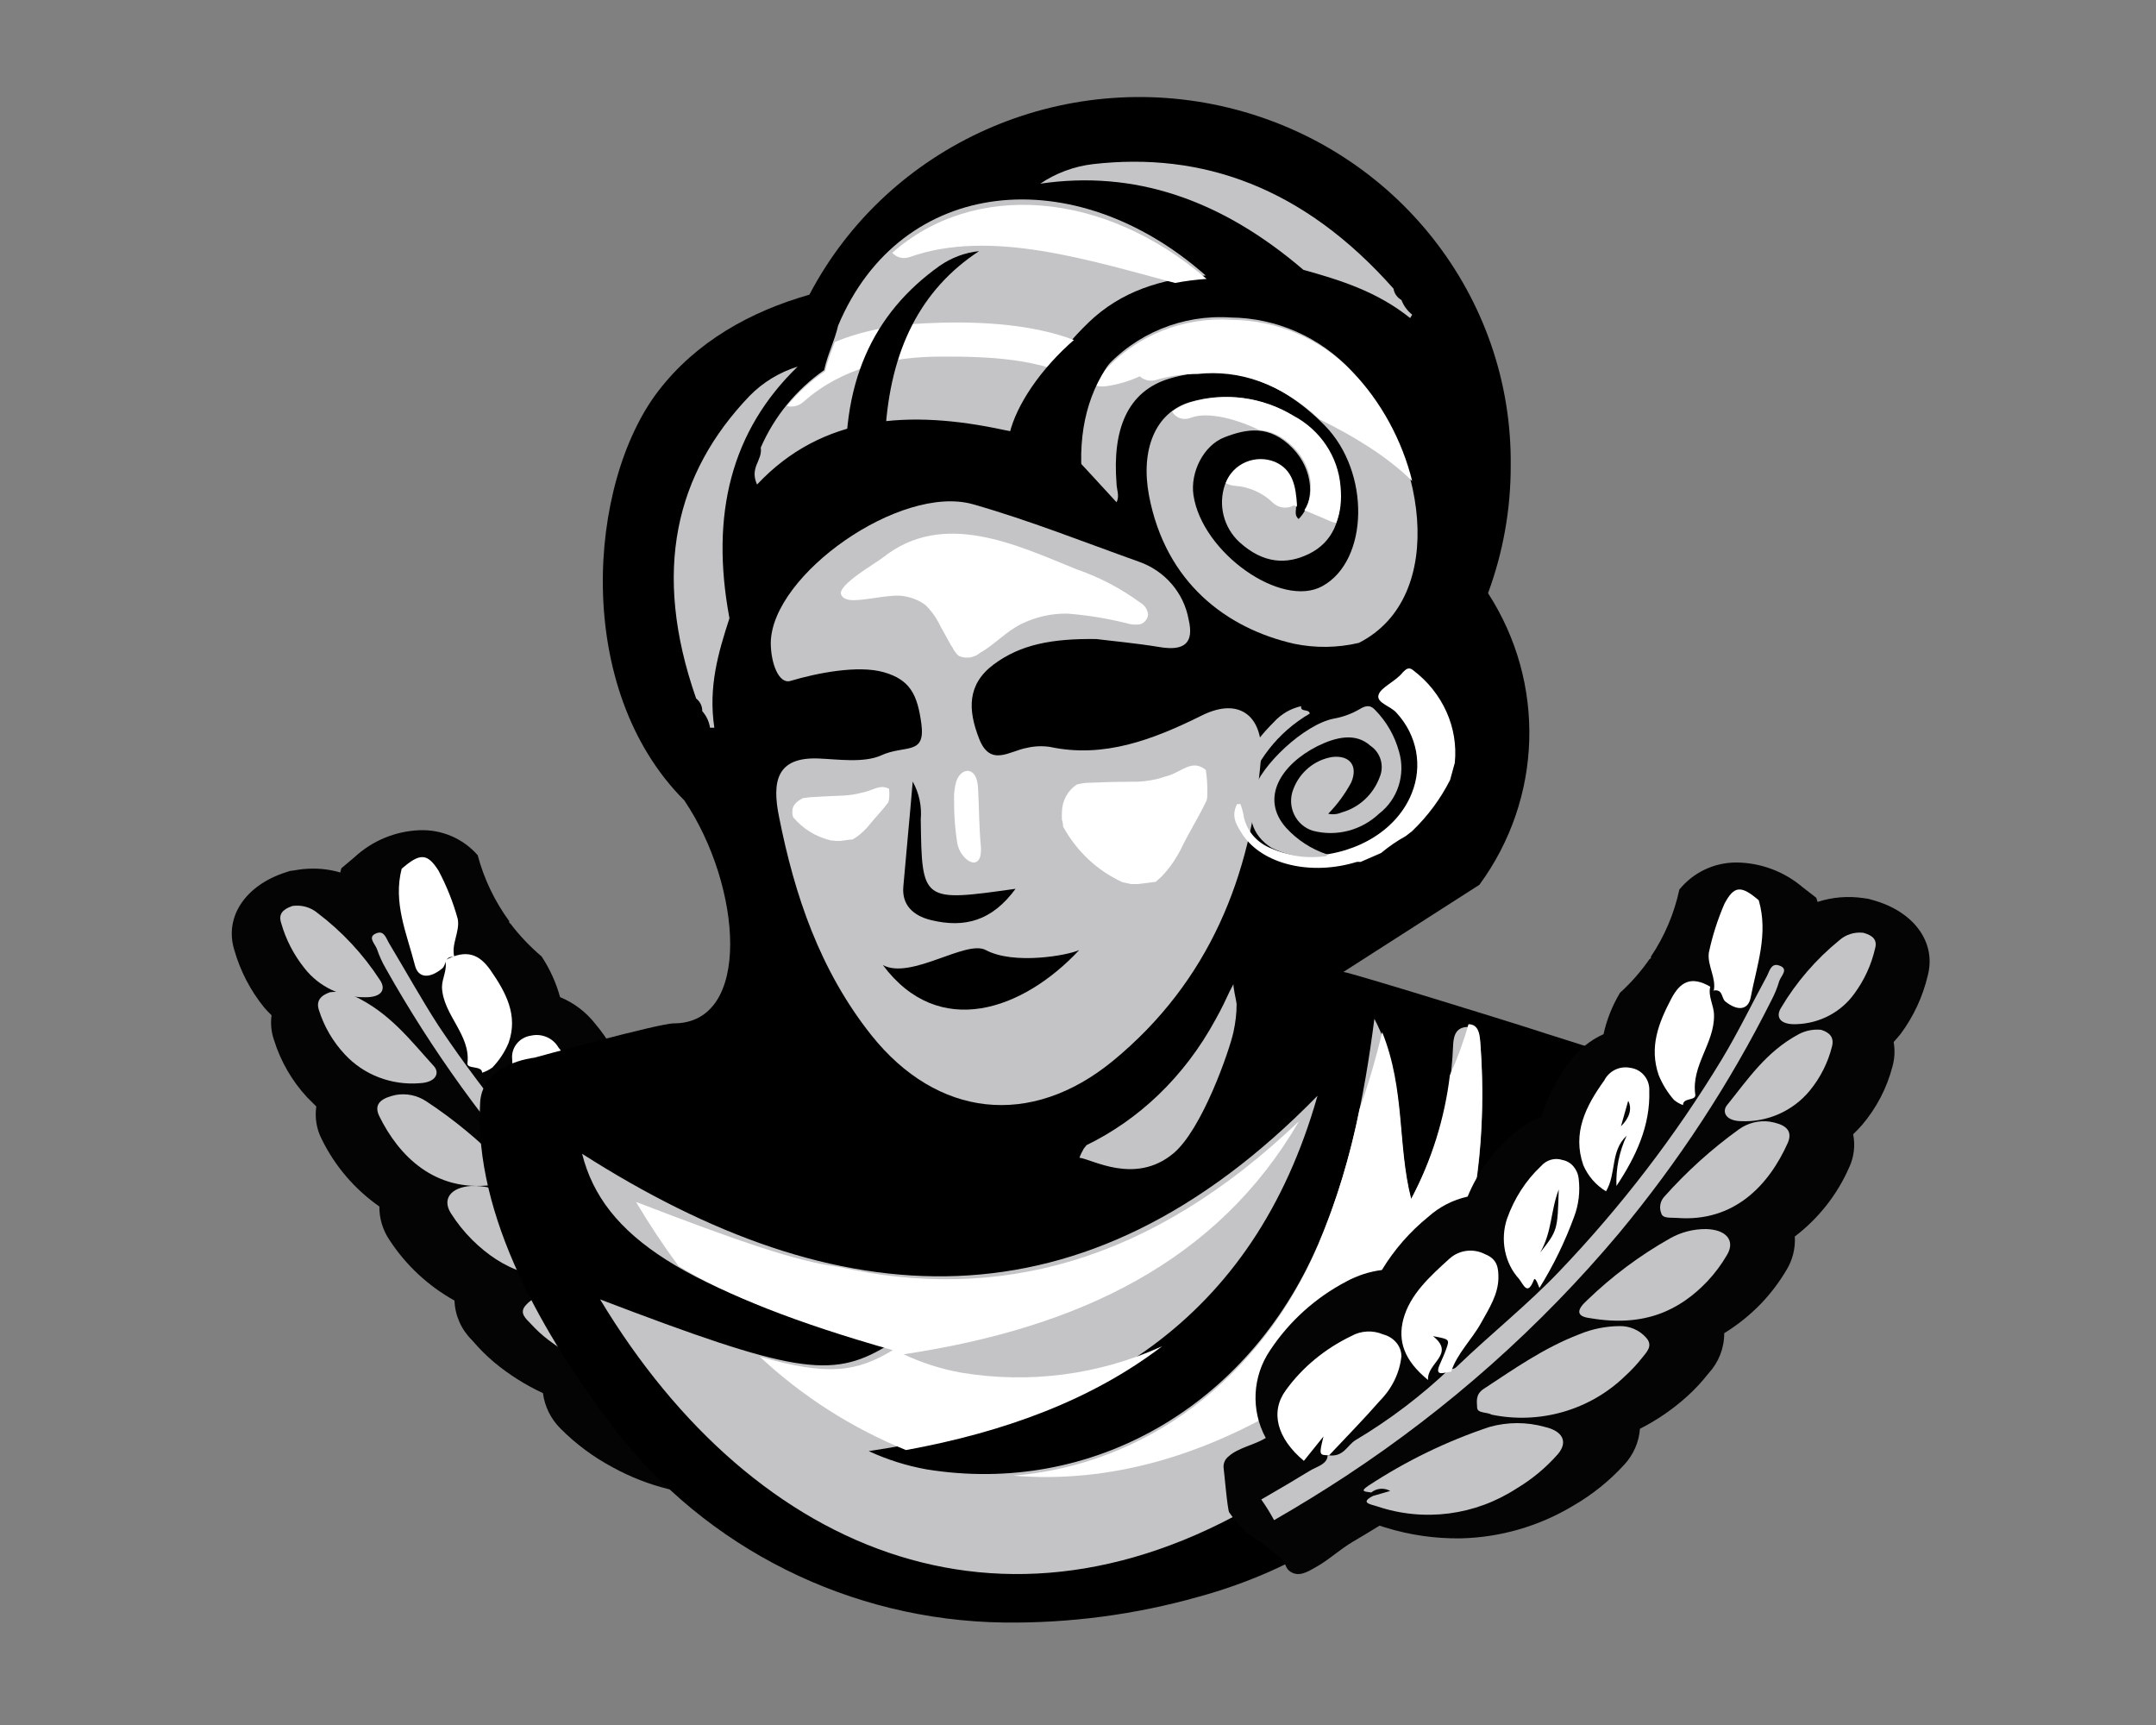 <?xml version="1.0" encoding="UTF-8"?>
<svg width="400px" height="320px" viewBox="0 0 400 320" version="1.1" xmlns="http://www.w3.org/2000/svg" xmlns:xlink="http://www.w3.org/1999/xlink">
    <rect x="0" y="0" width="400" height="320" fill="#808080" stroke="none"/>
    <!-- Generator: Sketch 53.2 (72643) - https://sketchapp.com -->
    <title>council-member</title>
    <desc>Created with Sketch.</desc>
    <g id="council-member" stroke="none" stroke-width="1" fill="none" fill-rule="evenodd">
        <g transform="translate(43, 18)" fill-rule="nonzero">
            <path d="M91.724,259.472 C96.463,259.372 101.154,258.518 105.622,256.943 L105.622,256.943 C105.982,256.841 106.325,256.704 106.668,256.584 C108.384,257.507 109.98,258.43 111.678,259.318 C114.235,260.685 116.328,262.565 118.919,263.881 C120.36,264.616 122.213,265.743 123.808,264.308 C124.512,263.659 124.426,262.599 125.129,262.018 C130.517,256.892 131.049,258.173 134.326,253.15 C134.669,252.637 134.926,245.375 134.995,244.811 C135.049,243.976 134.674,243.172 134,242.675 C132.147,241.188 129.35,240.778 127.137,239.633 L126.931,239.53 C129.473,234.231 128.852,227.964 125.318,223.263 C121.522,218.023 116.467,213.816 110.615,211.028 C108.529,210.006 106.272,209.375 103.958,209.165 C101.517,205.482 98.459,202.245 94.916,199.596 C92.774,197.842 90.216,196.665 87.487,196.178 C85.413,191.734 82.308,187.845 78.428,184.832 C76.873,183.526 75.078,182.534 73.143,181.91 C71.858,178.253 69.917,174.86 67.413,171.896 C65.709,169.723 63.468,168.027 60.91,166.975 C60.171,164.293 59.013,161.745 57.479,159.422 C55.341,157.614 53.408,155.58 51.714,153.355 L51.474,153.167 L51.474,152.877 C48.78,149.194 46.797,145.046 45.623,140.642 C42.91,137.548 38.935,135.845 34.814,136.011 C30.344,136.19 26.084,137.954 22.804,140.984 L20.333,143.068 L20.128,143.854 C18.407,143.347 16.62,143.105 14.826,143.137 C13.743,143.151 12.664,143.26 11.6,143.461 L10.811,143.564 L10.022,143.82 C2.456,146.247 -1.456,152.193 0.5,158.328 C1.607,162.171 3.474,165.756 5.99,168.871 C6.427,169.385 6.891,169.876 7.38,170.341 C7.169,171.894 7.328,173.474 7.843,174.955 C9.072,178.894 11.164,182.513 13.968,185.549 C14.534,186.13 15.1,186.677 15.684,187.258 C15.376,189.341 15.73,191.468 16.696,193.341 C19.141,198.334 22.819,202.626 27.385,205.816 C27.362,208.059 28.033,210.254 29.307,212.104 C32.344,216.737 36.465,220.566 41.317,223.263 C41.42,226.012 42.567,228.619 44.525,230.559 L44.697,230.747 C45.92,232.179 47.257,233.511 48.694,234.729 C51.449,237.011 54.488,238.929 57.736,240.436 C58.058,242.921 59.198,245.229 60.979,246.998 C63.851,249.892 67.149,252.335 70.758,254.243 C77.176,257.76 84.4,259.562 91.724,259.472 Z" id="Path" fill="#040404"></path>
            <path d="M41.357,159.526 C39.362,159.254 39.878,160.979 39.041,161.652 C36.689,163.595 34.569,163.468 33.982,161.07 C32.485,155.221 29.884,149.48 31.523,143.158 C34.944,140.179 36.298,140.27 38.364,143.521 C39.873,146.363 41.068,149.367 41.927,152.478 C42.372,154.876 40.609,157.237 41.321,159.635 L41.357,159.526 Z" id="Path" fill="#FFFFFF"></path>
            <path d="M26.954,155.086 C28.337,154.612 28.683,156.205 29.236,157.069 C32.294,162.152 35.094,167.235 38.377,172.318 C47.655,186.159 58.413,198.99 70.469,210.592 C76.691,216.607 83.863,221.825 90.378,227.535 C90.706,227.806 91.086,228.213 91.76,227.925 C97.336,232.808 103.451,237.065 109.993,240.615 C111.634,241.547 112.377,243.834 115.263,243.241 C115.263,244.936 117.406,245.309 118.616,245.969 C121.709,247.664 124.855,249.358 128,251.052 C127.191,252.322 126.464,253.641 125.823,255 C121.11,252.526 116.502,249.928 111.997,247.206 C92.337,235.359 74.521,220.797 59.098,203.967 C47.329,191.014 37.08,176.805 28.544,161.61 C27.902,160.493 27.369,159.318 26.954,158.102 C26.591,157.052 25.002,155.747 26.954,155.086 Z" id="Path" fill="#C4C3C6"></path>
            <path d="M109.317,251.404 C111.891,252.489 109.943,252.797 108.639,253.218 C99.905,256.2 90.199,255.411 82.152,251.064 C79.184,249.613 76.473,247.745 74.117,245.525 C72.048,243.533 72.9,241.622 76.291,240.796 C79.681,239.838 83.283,239.743 86.726,240.52 C94.923,242.66 102.795,245.762 110.152,249.752 C111.891,250.74 110.569,250.691 109.613,250.902 C108.549,250.194 107.138,250.137 106.013,250.756 L109.317,251.404 Z" id="Path" fill="#C4C3C6"></path>
            <path d="M114.953,243.262 C111.732,239.907 108.387,236.67 105.307,233.198 C102.989,230.94 101.484,228.045 101.006,224.928 C100.904,222.995 102.18,221.237 104.121,220.634 C105.923,219.749 108.078,219.793 109.838,220.752 C114.763,223.006 119.02,226.383 122.228,230.581 C125.29,234.573 124.352,239.622 119.661,244 L115.856,239.488 C116.847,243.044 116.847,243.044 114.847,243.094 L114.953,243.262 Z" id="Path" fill="#FFFFFF"></path>
            <path d="M83.354,236.298 C73.126,238.39 65.346,235.612 58.695,230.534 C57.543,229.65 56.479,228.672 55.517,227.612 C54.562,226.606 53.242,225.568 54.545,224.131 C55.696,222.81 57.428,222.031 59.268,222.007 C61.805,221.941 64.331,222.337 66.701,223.173 C73.352,225.297 78.857,228.666 84.622,231.843 C86.237,232.753 85.977,233.983 85.994,235.037 C86.011,236.091 84.153,235.851 83.354,236.298 Z" id="Path" fill="#C4C3C6"></path>
            <path d="M67.013,218.269 C56.964,220.479 50.15,217.474 44.616,212.012 C43.126,210.529 41.804,208.881 40.673,207.098 C38.943,204.411 40.673,202.237 44.443,202.007 C46.805,201.929 49.147,202.477 51.24,203.598 C57.097,206.65 62.553,210.444 67.479,214.893 C69.538,216.661 69.624,217.845 67.013,218.269 Z" id="Path" fill="#C4C3C6"></path>
            <path d="M92.403,228.63 C91.179,225.203 88.362,222.702 86.552,219.636 C84.992,216.998 83.198,214.497 83.031,211.328 C82.913,209.614 83.031,207.764 85.277,206.754 C87.304,205.571 89.836,205.796 91.632,207.319 C95.438,210.54 99.126,213.794 100.518,218.42 C101.725,222.463 100.753,226.163 96.595,230 C96.712,226.814 91.397,225.358 95.304,221.812 C92.336,222.497 92.319,222.514 93.04,224.33 C93.426,225.306 93.895,226.248 94.348,227.208 C95.488,229.623 93.443,228.612 92.302,228.578 L92.403,228.63 Z" id="Path" fill="#FFFFFF"></path>
            <path d="M27.35,189.021 C26.187,186.58 28.104,185.631 30.414,185.123 C32.385,184.767 34.415,185.19 36.099,186.309 C41.167,189.641 45.874,193.527 50.138,197.9 C50.929,198.673 51.205,199.856 50.843,200.917 C50.63,201.934 49.074,201.73 48.091,201.849 C37.704,203.086 31.036,196.545 27.35,189.021 Z" id="Path" fill="#C4C3C6"></path>
            <path d="M74.501,213 C71.639,209.111 69.195,204.906 67.213,200.462 C66.256,198.363 65.854,196.036 66.047,193.721 C66.167,192.002 67.372,190.576 68.995,190.233 C70.479,189.708 72.12,190.085 73.254,191.21 C76.254,193.621 78.644,196.756 80.218,200.344 C81.726,204.017 81.016,208.27 78.404,211.197 C77.578,212.259 76.882,214.382 75.586,211.551 C75.376,211.197 75.084,211.315 74.501,213 Z M69.967,195.609 C70.533,202.821 70.533,202.821 74.08,206.68 C71.57,203.04 71.764,199.434 69.967,195.609 Z" id="Shape" fill="#FFFFFF"></path>
            <path d="M61.184,197 C58.977,193.598 60.037,189.55 56.718,186.794 C58.278,189.656 59.129,192.838 59.203,196.081 C55.189,190.74 52.131,185.076 52.026,178.544 C51.778,176.394 53.315,174.438 55.502,174.122 C57.514,173.657 59.597,174.552 60.61,176.316 C64.433,181.011 67.265,185.909 65.424,191.982 C64.592,194.054 63.106,195.812 61.184,197 L61.184,197 Z M57.708,184.974 L56.092,180.211 C55.363,181.81 56.058,183.511 57.726,184.974 L57.708,184.974 Z" id="Shape" fill="#FFFFFF"></path>
            <path d="M18.24,166.063 C19.753,165.874 21.291,166.114 22.666,166.755 C29.315,169.871 33.168,175.029 37.506,179.79 C38.563,180.95 38.025,182.767 34.907,182.94 C29.664,183.376 24.514,181.408 21,177.626 C18.772,175.248 17.119,172.422 16.161,169.352 C15.623,167.69 16.465,166.668 18.24,166.063 Z" id="Path" fill="#C4C3C6"></path>
            <path d="M39.514,160.175 C43.591,157.938 45.973,159.1 47.973,161.937 C50.888,166.13 53.155,170.341 51.364,175.45 C50.664,177.131 49.645,178.682 48.354,180.031 C47.779,180.446 47.136,180.774 46.449,181 C46.449,179.608 43.591,180.383 43.725,179.238 C44.353,173.953 39.191,170.27 39,165.143 C39,163.382 40.143,161.726 39.533,160.034 L39.514,160.175 Z" id="Path" fill="#FFFFFF"></path>
            <path d="M11.239,150.067 C12.9,149.816 14.592,150.279 15.875,151.338 C20.46,154.805 24.39,159.024 27.49,163.805 C28.653,165.522 27.877,167.05 24.652,166.999 C20.293,167.006 16.18,165.031 13.531,161.658 C11.511,159.153 10.025,156.281 9.16,153.209 C8.648,151.612 9.371,150.719 11.239,150.067 Z" id="Path" fill="#C4C3C6"></path>
            <path d="M46.076,186.548 C46.49,179.177 56.134,178.211 56.134,178.211 C56.134,178.211 79.251,171.841 82.012,171.841 C96.572,171.841 94.692,146.425 83.961,130.482 C63.259,109.794 65.984,71.688 79.131,54.541 C86.152,45.374 96.262,39.766 107.165,36.665 C121.798,8.785 154.023,-5.562 185.017,2.005 C216.011,9.573 237.645,37.07 237.28,68.434 C237.293,76.483 235.868,84.471 233.071,92.037 C243.853,108.695 243.218,130.123 231.466,146.137 L206.244,162.301 C207.814,162.471 237.677,171.756 239.195,172.247 C243.819,173.755 258,178.211 258,178.211 C258,178.211 253.583,190.394 251.893,196.188 C239.816,237.514 216.957,267.961 179.313,278.229 C167.578,281.538 155.413,283.142 143.205,282.99 C114.715,282.596 88.014,269.278 70.884,246.917 C57.962,229.94 44.885,207.608 46.076,186.548 Z" id="Path" fill="#000000"></path>
            <path d="M218.623,41 L219,40.374 C218.098,39.653 217.411,38.715 217.01,37.655 C216.211,37.204 215.668,36.428 215.535,35.547 C198.83,16.698 180.049,10.125 159.759,12.448 C156.245,12.867 152.894,14.112 150,16.072 C167.357,13.535 183.411,18.873 198.813,32.054 C205.639,33.965 212.431,36.041 218.623,41 Z" id="Path" fill="#C4C3C6"></path>
            <path d="M89.532,117 L88.726,117 C88.561,115.863 88.063,114.794 87.289,113.921 C87.31,113.009 86.889,112.14 86.151,111.57 C77.882,87.889 82.367,69.757 96.048,55.464 C98.507,52.942 101.586,51.063 105,50 C92.738,61.84 88.708,77.335 92.335,96.685 C90.285,102.994 88.376,109.405 89.532,117 Z" id="Path" fill="#C4C3C6"></path>
            <path d="M218.782,204.538 C215.981,193.838 218.021,182.563 211.986,171 C210.032,186.214 207.144,199.923 201.507,212.923 C188.503,242.945 159.555,259.545 128.878,254.575 C125.176,253.906 121.578,252.769 118.174,251.194 C159.417,245.041 189.523,227.207 201.438,185.267 C157.861,229.844 112.312,226.26 65,196.035 C68.891,211.57 84.195,221.206 121.373,231.771 C111.223,237.857 104.081,236.69 68.337,223.048 C97.233,271.006 145.185,290.497 195.178,257.854 C224.886,238.448 234.051,208.375 231.63,175.615 C231.544,174.381 231.336,172.521 229.365,172.504 C226.84,172.504 226.65,174.584 226.581,176.173 C226.184,186.079 223.519,195.772 218.782,204.538 Z" id="Path" fill="#C4C3C6"></path>
            <path d="M145,255.742 C169.41,253.771 190.888,237.951 201.584,212.894 C204.968,204.793 207.528,196.376 209.226,187.768 C210.891,183.078 212.296,178.3 213.435,173.457 C217.731,184.152 216.265,194.504 218.818,204.393 C222.598,197.248 225.03,189.476 225.994,181.461 C227.382,178.398 228.535,175.235 229.444,172 C231.325,172 231.532,173.92 231.618,175.136 C232.37,184.538 232.011,193.995 230.548,203.313 C224.531,218.231 214.016,230.935 200.445,239.682 C181.314,252.314 162.527,257.233 145,255.742 Z" id="Path" fill="#FFFFFF"></path>
            <path d="M122.636,232.467 C104.639,227.371 91.792,222.275 82.888,216.856 C80.132,213.142 77.503,209.178 75,204.965 C94.099,212.321 105.001,216.058 112.561,217.009 C141.839,223.6 170.307,216.466 198,190 C182.896,215.99 157.27,228.322 124.651,233.232 C128.031,234.824 131.61,235.967 135.294,236.629 C147.95,238.749 160.96,237.044 172.615,231.737 C159.681,241.606 143.595,247.62 125.082,251 C115.033,246.909 105.833,241.03 97.94,233.656 C110.719,237.343 116.04,236.459 122.636,232.467 Z" id="Path" fill="#FFFFFF"></path>
            <path d="M160.387,100.546 C163.059,100.887 167.656,101.296 172.201,102.045 C176.746,102.795 178.567,101.279 177.527,96.935 C176.642,91.973 173.101,87.865 168.263,86.187 C158.045,82.542 147.914,78.505 137.506,75.541 C124.096,71.76 100.191,88.589 100,101.227 C100,105.043 101.492,108.961 103.66,108.313 C108.431,106.883 116.185,105.315 121.008,106.712 C125.831,108.109 127.218,110.817 127.947,116.319 C128.71,122.212 124.911,120.1 120.436,122.144 C117.244,123.575 112.334,122.843 108.865,122.706 C101.058,122.4 100.191,126.982 101.544,133.574 C104.424,148.103 109.108,162.002 118.683,174.062 C130.827,189.255 148.174,191.385 163.527,178.763 C181.447,163.995 189.097,144.39 190.936,122.809 C191.578,115.297 187.328,111.073 179.99,114.718 C170.9,119.232 161.792,122.689 151.817,120.56 C150.391,120.345 148.936,120.403 147.533,120.731 C144.271,121.31 140.732,124.359 138.651,119.027 C136.569,113.696 136.395,108.961 141.374,105.247 C146.353,101.534 152.234,100.444 160.387,100.546 Z M145.416,146.877 C141.062,152.821 135.996,154.184 129.803,152.702 C126.455,151.901 124.269,149.909 124.599,146.417 C125.154,139.944 125.796,133.471 126.334,126.982 C127.522,129.12 128.041,131.556 127.826,133.982 C128.034,149.329 128.034,149.329 145.416,146.877 Z M120.8,161.031 C126.004,163.825 136.205,156.279 139.882,158.238 C145.087,161.031 155.079,159.243 157.23,158.238 C146.821,169.395 131.208,174.965 120.8,161.031 Z" id="Shape" fill="#C4C3C6"></path>
            <path d="M98.141,65.034 C100.656,59.255 104.727,54.28 109.903,50.659 C110.521,47.77 111.844,45.24 112.496,42.403 C124.156,14.628 156.387,11.637 180.685,33.105 C172.477,33.72 165.024,36.011 159.031,41.754 C157.434,43.29 155.926,44.917 154.515,46.625 C155.511,46.933 156.507,47.274 157.503,47.633 L161.744,50.608 C167.66,43.879 176.394,40.288 185.355,40.899 C193.839,40.992 201.91,44.552 207.679,50.744 C221.588,65.324 225.881,92.706 209.121,101.253 L209.121,101.253 C205.176,102.188 201.072,102.246 197.101,101.424 C184.566,98.586 173.249,90.091 170.176,73.939 C168.579,65.495 171.292,58.556 177.766,56.59 C184.196,54.676 191.143,55.616 196.826,59.171 C201.825,61.906 205.104,66.962 205.549,72.623 C206.099,78.4 204.158,82.605 199.934,84.707 C195.71,86.81 191.348,86.57 186.952,82.571 C184.024,79.867 182.967,75.702 184.257,71.939 C184.893,70.182 186.224,68.761 187.939,68.006 C189.655,67.25 191.606,67.226 193.34,67.939 C196.775,69.444 197.238,72.759 197.462,76.075 C197.462,76.793 197.135,77.597 197.925,78.28 C201.119,75.118 200.707,69.153 196.826,65.153 C192.499,60.692 188.24,61.564 184.222,63.102 C180.204,64.641 177.817,69.717 178.418,73.819 C179.981,84.519 194.748,94.946 202.355,90.724 C210.941,85.989 211.302,69.597 202.785,60.931 C193.701,51.701 183.896,49.326 174.022,52.214 C166.089,54.573 163.359,61.769 164.148,71.666 C164.148,72.777 164.767,74.007 164.148,75.169 C160.989,71.751 157.915,68.332 154.756,65.051 C153.571,63.803 154,63.119 154.498,62.042 C154.704,61.564 154.944,61.102 155.168,60.641 C151.905,63 147.887,62.743 143.148,61.735 C125.804,58.026 109.628,58.915 97.454,71.888 C96.011,68.674 98.501,67.461 98.141,65.034 Z" id="Path" fill="#C4C3C6"></path>
            <path d="M103,57.325 C105.028,54.856 107.418,52.668 110.106,50.836 C110.52,48.947 111.252,47.216 111.886,45.446 C116.962,43.355 122.519,42.29 128.371,41.986 C136.95,41.54 147.811,41.837 156.303,45.092 C155.755,45.685 155.22,46.291 154.697,46.907 C155.693,47.206 156.688,47.539 157.684,47.889 L161.923,50.786 C167.836,44.232 176.566,40.734 185.524,41.33 C194.003,41.42 202.071,44.888 207.837,50.919 C213.22,56.418 217.163,63.787 219,71.237 C214.385,66.699 208.273,62.974 201.867,59.808 C194.628,53.1 186.953,50.546 179.166,51.374 C176.594,51.367 174.03,51.732 171.558,52.461 C170.48,52.812 169.291,52.562 168.459,51.81 C166.481,52.731 164.367,53.351 162.194,53.648 C161.355,53.768 160.498,53.664 159.715,53.347 C158.999,53.391 158.286,53.209 157.684,52.829 C150.455,48.435 140.024,48.117 131.573,48.151 C122.071,48.151 113.069,50.356 106.115,56.504 C105.142,57.373 104.011,57.562 103,57.325 Z M122.535,28.907 C137.575,15.571 161.685,17.233 180.855,33.738 C178.857,33.884 176.903,34.127 175.005,34.491 C159.307,30.351 140.788,24.359 125.824,29.672 C124.481,30.149 123.309,29.722 122.535,28.907 Z M174.447,58.363 C175.451,57.597 176.616,57.004 177.937,56.613 C184.365,54.748 191.309,55.664 196.989,59.126 C201.985,61.79 205.263,66.715 205.708,72.229 C205.962,74.83 205.684,77.104 204.895,79 C204.526,78.953 204.147,78.848 203.762,78.675 C202.227,77.977 200.597,77.338 199,76.645 C201.15,73.42 200.447,68.426 196.989,64.953 C194.842,62.796 192.711,61.919 190.618,61.766 C186.92,59.966 181.332,58.237 178.012,59.478 C176.386,60.087 175.111,59.442 174.447,58.363 Z M184.411,71.604 C184.416,71.59 184.42,71.576 184.425,71.563 C185.061,69.852 186.391,68.468 188.106,67.732 C189.821,66.996 191.772,66.973 193.505,67.667 C196.938,69.132 197.401,72.362 197.624,75.591 C197.624,75.73 197.611,75.871 197.597,76.014 C197.414,75.928 197.231,75.84 197.049,75.751 C195.773,76.467 194.159,76.254 193.125,75.234 C191.248,73.417 188.763,72.314 186.119,72.126 C185.449,72.075 184.879,71.886 184.411,71.604 Z" id="Combined-Shape" fill="#FFFFFF"></path>
            <path d="M226.906,123.522 C227.572,116.952 224.676,110.506 219.185,106.337 C218.544,105.823 218.082,105.89 217.406,106.586 C217.351,106.645 217.291,106.7 217.228,106.751 C215.965,108.409 213.118,109.502 212.744,110.961 C212.371,112.419 215.093,112.999 216.125,114.275 C219.908,118.386 220.98,124.094 218.918,129.157 C216.338,135.686 209.186,140.309 200.576,140.757 C197.977,140.924 195.376,140.473 193.015,139.448 C190.103,138.371 188.056,135.898 187.678,133.001 C187.544,132.378 187.365,131.763 187.144,131.162 L186.521,131.162 C185.276,133.515 186.521,135.205 187.553,136.846 C191.307,142.397 200.256,144.486 208.688,141.9 C208.93,141.867 209.176,141.867 209.418,141.9 L213.225,140.243 C214.643,139.059 216.18,138.004 217.815,137.094 L218.989,136.183 C221.884,133.402 224.265,130.193 226.034,126.687 L226.906,123.522 Z" id="Path" fill="#FFFFFF"></path>
            <path d="M203.218,140.493 C200.316,139.538 197.701,137.843 195.618,135.568 C190.728,130.086 194.647,123.856 201.395,120.428 C204.922,118.688 208.535,117.887 211.244,120.341 C213.154,121.605 213.877,124.101 212.949,126.223 C211.75,129.409 209.136,131.82 205.911,132.714 C205.126,133.055 204.257,133.14 203.423,132.958 C205.114,131.233 206.555,129.27 207.7,127.128 C208.978,124.117 207.479,122.046 204.156,122.429 C200.865,122.97 198.109,125.267 196.93,128.451 C196.348,129.954 196.409,131.638 197.099,133.093 C197.789,134.548 199.044,135.641 200.56,136.108 C204.922,137.255 209.555,136.062 212.863,132.94 C216.335,130.276 217.811,125.684 216.561,121.437 C215.766,118.522 214.245,115.866 212.148,113.728 C211.347,112.841 210.58,112.736 209.217,113.571 C207.737,114.43 206.123,115.019 204.445,115.312 C199.026,116.356 190.813,124.013 189.467,128.955 C188.325,133.375 189.211,136.908 192.875,139.257 C195.213,140.445 197.796,141.042 200.407,140.998 C201.319,141.002 202.23,140.938 203.133,140.806 C203.15,140.699 203.178,140.594 203.218,140.493 L203.218,140.493 Z" id="Path" fill="#C4C3C6"></path>
            <path d="M187.899,129.877 C189.75,123.373 194.084,117.82 200,114.373 C199.839,113.422 198.207,114.179 198.404,113 L198.404,113 C196.456,113.434 194.694,114.455 193.367,115.921 C189.082,120.198 186.196,124.72 187.2,130 L187.899,129.877 Z" id="Path" fill="#C4C3C6"></path>
            <path d="M158.401,127.232 C162.207,127.071 163.952,127.035 166.746,127.017 C168.467,127.068 170.187,126.881 171.86,126.461 C172.268,126.357 172.67,126.232 173.065,126.085 C175.666,125.529 177.359,123.504 179.419,124.113 C179.89,124.267 180.328,124.51 180.711,124.83 C180.939,126.3 181.032,127.788 180.99,129.276 C180.99,129.706 180.99,130.1 180.851,130.495 C179.437,133.542 177.621,136.32 176.033,139.636 C175.841,140.013 175.631,140.371 175.422,140.73 C174.626,142.11 173.671,143.386 172.576,144.53 C172.21,144.889 171.825,145.247 171.407,145.588 C170.394,145.713 169.259,145.875 168.055,146 L166.85,146 L165.262,145.659 C160.588,143.533 156.716,139.902 154.229,135.316 C154.229,134.886 154.159,134.474 154.019,134.08 C153.994,133.608 153.994,133.135 154.019,132.664 C154.036,130.59 155.065,128.664 156.76,127.537 C157.299,127.394 157.848,127.292 158.401,127.232 L158.401,127.232 Z" id="Path" fill="#FFFFFF"></path>
            <path d="M107.225,129.901 C109.72,129.741 110.872,129.688 112.705,129.617 C113.842,129.592 114.974,129.467 116.09,129.244 L116.876,129.048 C118.621,128.747 119.773,127.805 121.099,128.036 C121.394,128.074 121.678,128.171 121.937,128.32 C122.021,128.969 122.021,129.626 121.937,130.274 C121.906,130.46 121.865,130.644 121.815,130.825 C120.802,132.21 119.546,133.471 118.324,134.981 L117.905,135.478 C117.311,136.138 116.65,136.734 115.933,137.254 L115.148,137.734 C114.467,137.734 113.717,137.929 112.931,138 L112.129,138 L111.099,137.893 C108.375,137.249 105.927,135.73 104.118,133.56 C104.102,133.379 104.067,133.2 104.013,133.027 C103.996,132.82 103.996,132.612 104.013,132.405 C104.013,131.571 104.572,130.771 105.951,130.061 L107.225,129.901 Z" id="Path" fill="#FFFFFF"></path>
            <path d="M133.398,101.639 L131.426,98.077 C130.741,96.605 129.79,95.282 128.624,94.176 C126.741,92.836 124.441,92.264 122.172,92.573 C119.906,92.734 117.657,93.303 115.391,93.339 C114.475,93.339 113.385,93.161 113.039,92.27 C112.416,90.489 119.456,86.499 120.823,85.413 C132.032,76.507 145.593,83.097 156.767,87.622 C161.014,89.084 165.026,91.191 168.668,93.873 C169.432,94.328 169.93,95.141 170,96.046 C169.895,96.924 169.264,97.638 168.426,97.828 C167.613,97.934 166.788,97.861 166.004,97.614 C162.419,96.718 158.768,96.123 155.089,95.833 C152.098,95.771 149.135,96.436 146.441,97.774 C143.604,99.181 141.511,101.604 138.812,103.118 C137.702,104.048 136.18,104.261 134.869,103.67 C134.387,103.249 133.997,102.727 133.727,102.138 L133.398,101.639 Z" id="Path" fill="#FFFFFF"></path>
            <path d="M138.452,128.167 C138.658,131.665 138.631,135.181 138.961,138.781 C139.456,144.3 135.123,141.77 134.573,138.271 C134.177,135.685 133.989,133.057 134.009,130.426 C133.963,129.274 134.094,128.121 134.394,127.029 C135.164,124.618 137.585,124.108 138.273,126.859 C138.37,127.286 138.43,127.725 138.452,128.167 L138.452,128.167 Z" id="Path" fill="#FFFFFF"></path>
            <path d="M228.063,267.377 C223.303,267.449 218.561,266.768 214.017,265.361 L214.017,265.361 L212.948,265.019 C211.345,266.01 209.725,266.984 208.071,267.957 C205.571,269.41 203.572,271.374 201.021,272.775 C199.625,273.561 197.816,274.74 196.161,273.373 C195.42,272.758 195.454,271.665 194.73,271.118 C189.077,266.3 188.612,267.513 185.061,262.576 C184.717,262.081 184.113,254.854 184.01,254.291 C183.934,253.464 184.292,252.658 184.958,252.155 C186.682,250.601 189.543,250.088 191.628,248.875 L191.835,248.756 C189.029,243.594 189.348,237.314 192.662,232.458 C196.218,227.094 201.086,222.709 206.812,219.713 C208.849,218.607 211.076,217.889 213.379,217.595 C215.657,213.837 218.572,210.496 221.997,207.721 C224.059,205.869 226.571,204.58 229.287,203.979 C231.145,199.472 234.065,195.472 237.801,192.311 C239.302,190.953 241.06,189.902 242.972,189.219 C244.071,185.51 245.853,182.035 248.229,178.969 C249.83,176.745 251.994,174.977 254.502,173.844 C255.099,171.142 256.129,168.552 257.553,166.173 C259.612,164.301 261.451,162.203 263.034,159.921 L263.292,159.75 L263.292,159.46 C265.825,155.68 267.614,151.46 268.566,147.023 C271.147,143.831 275.057,141.982 279.183,142 C283.663,142.048 287.983,143.657 291.386,146.544 L293.971,148.543 L294.212,149.312 C296.961,148.416 299.884,148.176 302.744,148.611 L303.588,148.731 L304.398,148.953 C312.103,151.054 316.308,156.846 314.636,163.047 C313.714,166.92 312.014,170.569 309.638,173.776 C309.224,174.305 308.776,174.801 308.328,175.296 C308.599,176.832 308.517,178.409 308.087,179.909 C307.05,183.881 305.123,187.571 302.451,190.705 C301.917,191.32 301.365,191.884 300.813,192.414 C301.228,194.477 300.974,196.617 300.09,198.53 C297.879,203.593 294.403,208.015 289.99,211.377 C290.126,213.605 289.56,215.82 288.37,217.715 C287.074,219.894 285.536,221.922 283.785,223.762 C281.736,225.897 279.419,227.763 276.891,229.314 C276.905,232.048 275.884,234.688 274.03,236.712 L273.875,236.899 C272.713,238.377 271.427,239.754 270.031,241.017 C267.391,243.405 264.441,245.433 261.259,247.047 C261.073,249.538 260.04,251.893 258.329,253.727 C255.592,256.721 252.407,259.28 248.884,261.312 C242.598,265.103 235.419,267.194 228.063,267.377 Z" id="Path" fill="#040404"></path>
            <path d="M274.853,165.757 C276.715,165.411 276.316,167.159 277.114,167.796 C279.391,169.617 281.353,169.38 281.802,167.032 C282.933,161.114 285.127,155.27 283.298,149.007 C279.973,146.167 278.726,146.313 276.948,149.626 C275.681,152.537 274.705,155.589 274.038,158.729 C273.722,161.133 275.485,163.445 274.936,165.866 L274.853,165.757 Z" id="Path" fill="#FFFFFF"></path>
            <path d="M286.981,161.074 C285.567,160.635 285.257,162.256 284.791,163.117 C281.998,168.267 279.463,173.518 276.428,178.549 C267.877,192.652 257.793,205.808 246.354,217.788 C240.439,224.001 233.576,229.455 227.385,235.415 C227.075,235.702 226.695,236.124 226.023,235.854 C220.706,240.919 214.823,245.382 208.486,249.159 C206.899,250.121 206.278,252.434 203.312,251.945 C203.312,253.633 201.26,254.072 200.105,254.781 C197.104,256.605 194.069,258.411 191,260.167 C191.872,261.396 192.667,262.676 193.38,264 C197.932,261.383 202.416,258.631 206.778,255.761 C225.763,243.265 242.79,228.13 257.321,210.832 C268.418,197.495 277.929,182.966 285.671,167.524 C286.263,166.395 286.742,165.214 287.102,163.995 C287.43,163.016 289.016,161.682 286.981,161.074 Z" id="Path" fill="#C4C3C6"></path>
            <path d="M211.745,259.5 C209.263,260.77 211.197,261.035 212.498,261.441 C221.182,264.362 230.677,263.139 238.397,258.106 C241.237,256.41 243.807,254.274 246.015,251.771 C247.932,249.53 247.008,247.483 243.618,246.707 C240.256,245.764 236.71,245.764 233.348,246.707 C225.416,249.347 217.845,253.024 210.82,257.647 C209.109,258.794 210.461,258.688 211.402,258.865 C212.419,258.058 213.803,257.947 214.929,258.582 L211.745,259.5 Z" id="Path" fill="#C4C3C6"></path>
            <path d="M203.639,251.917 C206.788,248.553 210.046,245.255 213.032,241.826 C215.282,239.537 216.671,236.666 217,233.622 C217.008,231.727 215.617,230.058 213.596,229.536 C211.714,228.728 209.505,228.839 207.735,229.832 C202.806,232.2 198.623,235.654 195.575,239.873 C192.626,243.861 193.864,248.783 198.906,253 L202.547,248.471 C201.691,251.966 201.691,251.966 203.748,251.95 L203.639,251.917 Z" id="Path" fill="#FFFFFF"></path>
            <path d="M233.742,244.43 C242.698,246.274 251.997,243.582 258.509,237.26 C259.622,236.245 260.651,235.145 261.587,233.971 C262.49,232.822 263.781,231.656 262.384,230.125 C261.144,228.736 259.343,227.959 257.465,228.002 C254.887,228.021 252.338,228.542 249.965,229.533 C243.331,232.091 237.882,235.972 232.274,239.644 C230.682,240.688 231.018,242.028 231.053,243.125 C231.089,244.221 232.929,243.925 233.742,244.43 Z" id="Path" fill="#C4C3C6"></path>
            <path d="M252.021,226.528 C262.017,228.242 268.583,225.139 273.786,219.67 C275.177,218.185 276.396,216.546 277.419,214.784 C279.005,212.109 277.231,210.069 273.479,210 C271.162,209.987 268.882,210.578 266.861,211.715 C261.24,214.881 256.046,218.758 251.407,223.253 C249.463,225.019 249.412,226.219 252.021,226.528 Z" id="Path" fill="#C4C3C6"></path>
            <path d="M226.223,236.478 C227.309,233.095 230.086,230.491 231.793,227.396 C233.276,224.724 234.948,222.153 235,219.075 C235,217.3 234.879,215.575 232.482,214.644 C230.359,213.552 227.767,213.869 225.982,215.439 C222.24,218.822 218.602,222.12 217.36,226.72 C216.308,230.762 217.481,234.364 221.947,238 C221.671,234.854 227.12,233.214 222.861,229.865 C225.947,230.44 225.964,230.44 225.309,232.267 C224.964,233.248 224.516,234.195 224.102,235.159 C223.05,237.577 225.102,236.512 226.275,236.444 L226.223,236.478 Z" id="Path" fill="#FFFFFF"></path>
            <path d="M288.702,193.973 C289.776,191.415 287.78,190.493 285.347,190.075 C283.322,189.794 281.269,190.309 279.592,191.52 C274.574,195.136 269.949,199.308 265.801,203.962 C265.015,204.781 264.783,206.011 265.214,207.076 C265.482,208.103 267.059,207.842 268.083,207.929 C278.753,208.782 285.213,201.821 288.702,193.973 Z" id="Path" fill="#C4C3C6"></path>
            <path d="M242.61,220.925 C245.193,216.783 247.358,212.336 249.065,207.663 C249.891,205.459 250.177,203.051 249.894,200.683 C249.706,198.907 248.489,197.484 246.908,197.193 C245.462,196.703 243.891,197.162 242.844,198.38 C240.073,200.994 237.925,204.333 236.592,208.099 C235.297,211.974 236.167,216.336 238.811,219.232 C239.671,220.314 240.374,222.46 241.547,219.494 C241.687,219.023 241.969,219.18 242.61,220.925 Z M246.189,202.76 C245.97,210.246 245.97,210.246 242.735,214.381 C244.986,210.455 244.642,206.703 246.189,202.672 L246.189,202.76 Z" id="Shape" fill="#FFFFFF"></path>
            <path d="M254.965,203 C256.946,199.621 255.721,195.566 258.793,192.677 C257.428,195.588 256.777,198.786 256.896,202.003 C260.522,196.563 263.191,190.835 262.989,184.365 C263.112,182.229 261.572,180.362 259.464,180.09 C257.511,179.69 255.533,180.651 254.629,182.439 C251.171,187.237 248.687,192.204 250.752,198.151 C251.621,200.169 253.094,201.864 254.965,203 L254.965,203 Z M257.735,190.937 L259.078,186.206 C259.867,187.71 259.279,189.433 257.735,190.937 Z" id="Shape" fill="#FFFFFF"></path>
            <path d="M294.863,173.034 C293.436,172.896 292.001,173.177 290.732,173.842 C284.647,177.104 281.258,182.249 277.415,187.008 C276.471,188.168 277.061,189.917 279.994,189.984 C284.893,190.205 289.612,188.119 292.739,184.351 C294.713,181.956 296.13,179.153 296.886,176.145 C297.307,174.514 296.548,173.556 294.863,173.034 Z" id="Path" fill="#C4C3C6"></path>
            <path d="M274.383,165.087 C270.705,162.903 268.692,164.206 267.078,167.253 C264.731,171.731 262.934,176.19 264.731,181.439 C265.431,183.145 266.393,184.704 267.577,186.046 C268.081,186.461 268.643,186.784 269.241,187 C269.241,185.55 271.704,186.266 271.521,185.036 C270.755,179.659 275.082,175.548 274.999,170.354 C274.999,168.519 273.851,166.83 274.3,165.05 L274.383,165.087 Z" id="Path" fill="#FFFFFF"></path>
            <path d="M121.458,78.762 L120.871,78.764 C120.755,77.87 120.396,77.031 119.836,76.347 C119.854,75.629 119.55,74.947 119.014,74.501 C113.071,55.898 116.392,41.622 126.395,30.341 C128.193,28.35 130.44,26.863 132.928,26.017 C123.965,35.366 120.984,47.565 123.562,62.775 C122.05,67.743 120.64,72.791 121.458,78.762 Z" id="Path-Copy-12" fill="#000000" transform="translate(124.496, 52.391) rotate(13) translate(-124.496, -52.391) "></path>
            <path d="M168.542,34.692 C172.548,32.377 177.562,30.643 183.115,29.652 C163.136,40.528 156.529,54.684 162.354,72.307 C161.355,74.024 149.543,74.565 148.051,71.298 C144.533,63.592 152.886,43.907 168.542,34.692 Z" id="Path-Copy-23" fill="#000000" transform="translate(165.184, 51.664) rotate(13) translate(-165.184, -51.664) "></path>
            <path d="M302.701,155.039 C301.065,154.847 299.426,155.364 298.218,156.453 C293.9,159.977 290.25,164.209 287.434,168.958 C286.378,170.641 287.209,172.155 290.359,171.987 C294.618,171.84 298.559,169.759 301.005,166.366 C302.871,163.846 304.19,160.983 304.882,157.951 C305.315,156.403 304.553,155.544 302.701,155.039 Z" id="Path" fill="#C4C3C6"></path>
            <path d="M189.461,184.256 L187.826,184.244 C175.484,184.15 164.538,180.311 155.948,174.058 L155.103,173.9 C154.444,173.895 153.863,173.891 153.258,173.987 C154.128,176.175 153.6,185.45 162.088,188.972 C168.539,191.649 183.979,189.198 187.223,188.281 C189.004,187.788 190.66,187.134 192.14,186.339 C192.612,186.057 194.76,184.095 195.182,184.098 C193.283,184.05 191.359,184.27 189.461,184.256 Z" id="Path" fill="#C4C3C6" transform="translate(174.22, 182.042) rotate(-62) translate(-174.22, -182.042) "></path>
        </g>
    </g>
</svg>